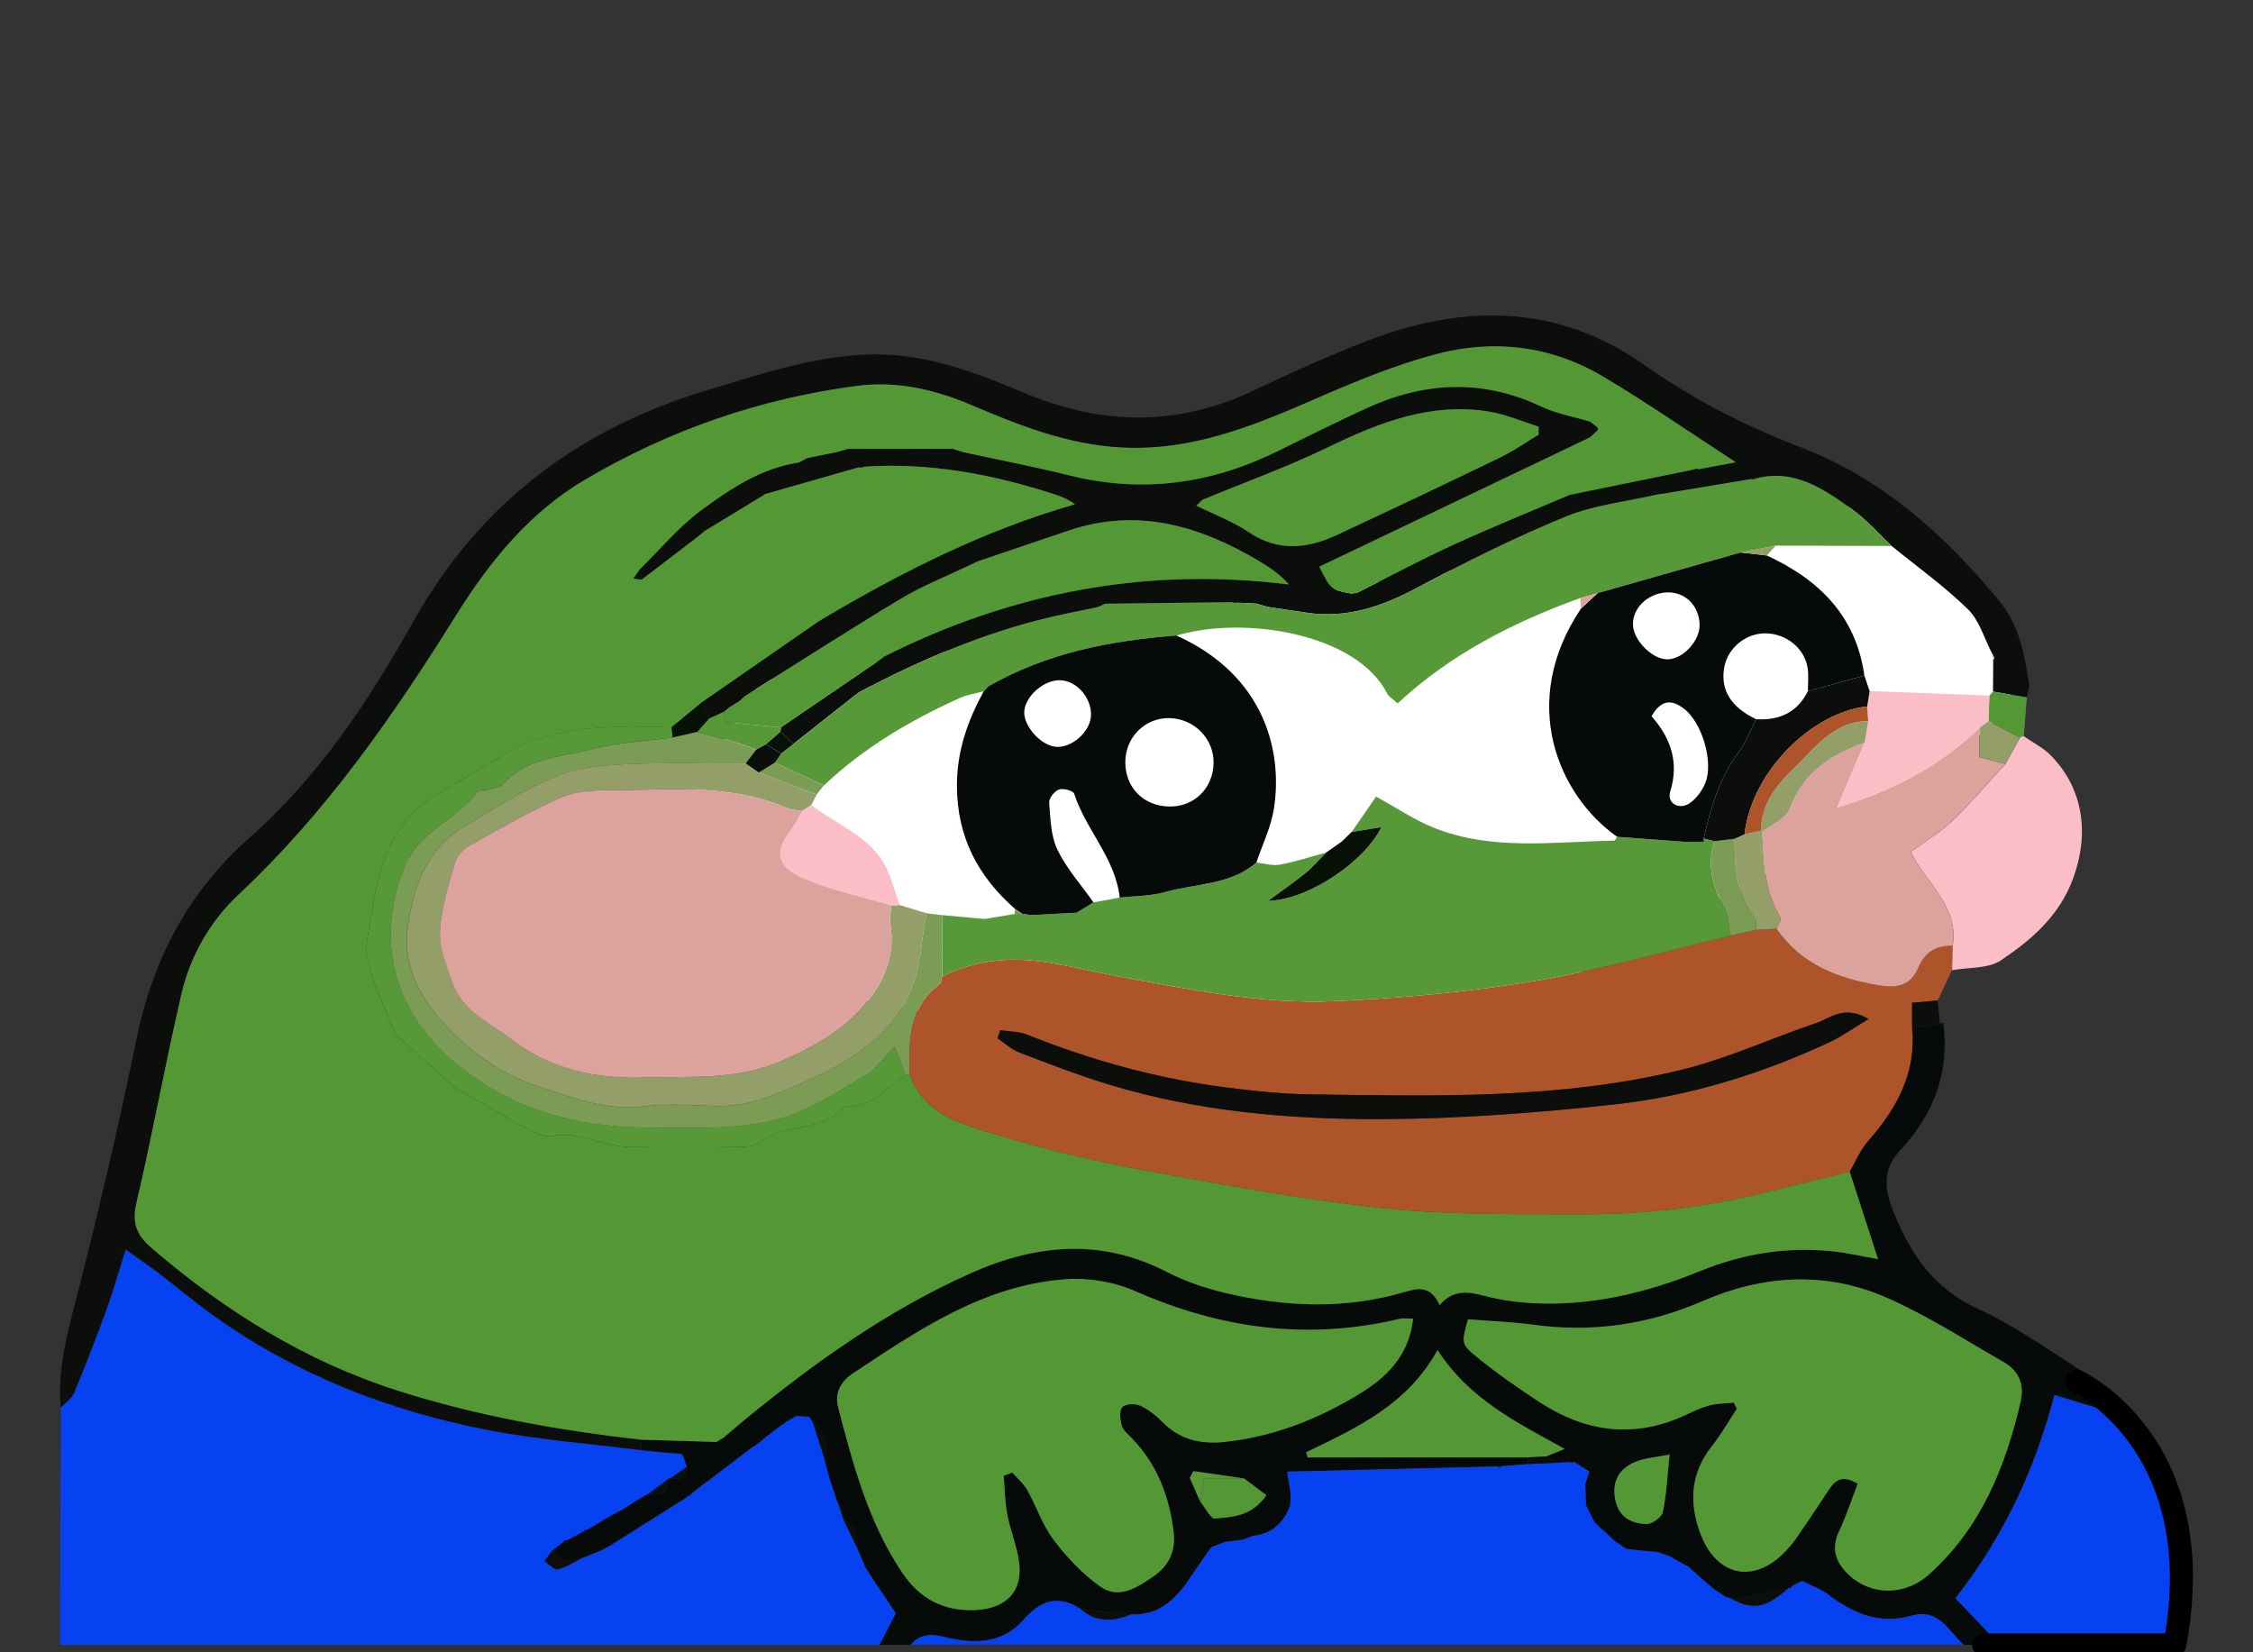 <svg width="150" height="110" viewBox="0 0 150 110" fill="none" xmlns="http://www.w3.org/2000/svg">
<rect x="0" y="0" width="150" height="110" fill="#333333" stroke="none"/>
<g clip-path="url(#clip0_1054_8971)">
<path d="M39.559 63.26L50.668 45.314L123.919 33.594L132.954 41.041L133.93 46.901L127.582 53.005L90.102 72.661L39.559 63.26Z" fill="white"/>
<path d="M4 109.502C4.016 104.237 4.032 98.97 4.047 93.705C4.35 93.382 4.778 93.11 4.936 92.728C5.701 90.884 6.421 89.02 7.102 87.143C7.542 85.931 7.889 84.684 8.363 83.184C9.279 83.835 9.925 84.269 10.543 84.74C11.774 85.678 12.959 86.68 14.217 87.58C19.722 91.517 25.897 93.926 32.495 95.204C35.851 95.854 39.284 96.107 42.682 96.54C43.148 96.587 43.614 96.635 44.079 96.682C44.53 96.72 44.981 96.759 45.433 96.798C45.534 97.079 45.636 97.36 45.738 97.641C45.373 97.901 45.009 98.161 44.644 98.422C44.534 98.405 44.454 98.446 44.404 98.545C43.998 98.843 43.592 99.14 43.187 99.438C42.9 99.604 42.614 99.77 42.328 99.935C42.045 100.116 41.762 100.297 41.479 100.478C41.193 100.632 40.906 100.787 40.62 100.941C40.108 101.248 39.596 101.555 39.084 101.862C38.988 101.828 38.919 101.857 38.876 101.949C38.493 102.152 38.11 102.355 37.727 102.559C37.621 102.538 37.544 102.576 37.495 102.673C37.246 102.865 36.998 103.057 36.749 103.248L36.759 103.236C36.588 103.468 36.417 103.7 36.245 103.932C36.549 104.126 36.901 104.53 37.146 104.473C37.711 104.34 38.224 103.984 38.758 103.718C39.146 103.565 39.534 103.412 39.922 103.258C40.134 103.15 40.344 103.041 40.556 102.932C42.184 101.906 43.813 100.88 45.442 99.854C45.599 99.748 45.756 99.641 45.913 99.535C46.217 99.292 46.519 99.049 46.822 98.807C46.968 98.702 47.113 98.597 47.259 98.492C48.154 97.81 49.049 97.127 49.944 96.444C50.145 96.305 50.346 96.165 50.546 96.026C50.684 95.911 50.823 95.796 50.962 95.682C51.231 95.472 51.502 95.263 51.771 95.054C51.962 94.92 52.151 94.786 52.342 94.652C52.564 94.52 52.786 94.388 53.008 94.256C53.295 94.276 53.582 94.295 53.868 94.314C53.94 94.414 54.011 94.515 54.083 94.615L54.105 94.66C54.358 95.452 54.611 96.244 54.864 97.036C54.989 97.51 55.115 97.986 55.242 98.461C55.32 98.687 55.398 98.914 55.477 99.14C55.556 99.383 55.634 99.626 55.713 99.869C55.756 99.971 55.799 100.073 55.841 100.175C55.953 100.525 56.066 100.873 56.178 101.222C56.49 101.865 56.803 102.507 57.116 103.15C57.282 103.542 57.449 103.935 57.615 104.328C57.797 104.613 57.978 104.898 58.16 105.183C58.677 105.953 59.195 106.723 59.648 107.397C59.233 108.2 58.897 108.851 58.561 109.502H4Z" fill="#0642F2"/>
<path d="M111.162 96.837C110.282 97.005 109.645 97.051 109.063 97.255C107.771 97.707 107.262 98.67 107.571 99.969C107.825 101.035 108.67 101.443 109.626 101.462C109.996 101.469 110.635 101.011 110.708 100.67C110.956 99.51 111.006 98.308 111.162 96.837ZM97.729 87.835C97.324 89.333 97.258 89.477 98.199 90.245C99.571 91.367 101.03 92.394 102.517 93.362C105.495 95.3 108.653 95.783 111.991 94.309C112.569 94.054 113.137 93.753 113.741 93.585C114.279 93.436 114.86 93.442 115.422 93.379C115.495 93.515 115.567 93.651 115.639 93.787C115.084 94.626 114.585 95.51 113.962 96.295C112.57 98.052 112.446 99.963 113.162 101.983C114.218 104.962 116.772 105.517 118.905 103.249C119.179 102.957 119.434 102.641 119.661 102.311C120.375 101.27 121.081 100.223 121.771 99.166C122.2 98.51 122.693 98.181 123.679 98.787C123.271 99.844 122.928 100.923 122.445 101.935C121.875 103.129 122.237 104.052 123.106 104.863C124.615 106.273 126.866 106.22 128.413 104.836C131.87 101.742 133.509 97.699 134.528 93.318C134.799 92.149 134.389 91.25 133.396 90.682C130.811 89.202 128.287 87.566 125.569 86.38C121.536 84.621 117.38 84.879 113.357 86.623C109.737 88.193 106.006 88.736 102.096 88.199C100.683 88.005 99.25 87.958 97.729 87.835ZM94.089 87.79C93.652 87.79 93.42 87.747 93.212 87.796C87.114 89.259 81.285 88.472 75.574 85.956C74.164 85.334 72.438 85.052 70.899 85.169C65.48 85.582 61.12 88.558 56.763 91.452C55.992 91.963 55.557 92.734 55.802 93.68C56.796 97.516 57.821 101.35 60.067 104.698C61.199 106.385 62.753 107.266 64.867 107.194C67.028 107.12 68.185 105.912 67.822 103.795C67.648 102.783 67.252 101.81 67.061 100.8C66.903 99.964 66.899 99.099 66.827 98.246C67.018 98.178 67.209 98.109 67.401 98.04C67.737 98.423 68.15 98.763 68.395 99.198C69.013 100.299 69.414 101.55 70.167 102.54C71.046 103.698 72.094 104.804 73.276 105.639C74.486 106.493 75.714 105.688 76.763 104.972C77.768 104.286 78.296 103.339 78.143 102.029C77.861 99.618 77.041 97.477 75.327 95.716C75.087 95.47 74.771 95.22 74.689 94.918C74.58 94.523 74.509 93.941 74.719 93.687C74.906 93.462 75.572 93.424 75.901 93.575C76.46 93.83 76.974 94.246 77.413 94.688C78.566 95.849 79.94 96.16 81.519 95.997C84.728 95.664 87.653 94.518 90.384 92.877C92.236 91.764 93.793 90.351 94.089 87.79ZM79.925 99.998C80.249 100.386 80.609 101.129 80.889 101.1C82.021 100.981 83.292 101.006 84.316 99.546C83.809 99.165 83.315 98.796 82.821 98.425C81.7 98.264 80.578 98.102 79.455 97.94C79.375 98.088 79.294 98.237 79.214 98.385C79.451 98.923 79.688 99.46 79.925 99.998ZM44.405 98.545C44.456 98.446 44.536 98.405 44.645 98.421C45.231 98.471 45.816 98.519 45.739 97.64C45.638 97.359 45.536 97.079 45.434 96.797C44.983 96.759 44.531 96.72 44.081 96.682C43.615 96.635 43.149 96.587 42.684 96.54C42.682 96.31 42.68 96.079 42.679 95.849C44.355 95.899 46.031 95.949 47.707 96C47.871 95.897 48.035 95.795 48.2 95.692C48.677 95.288 49.148 94.876 49.631 94.48C54.265 90.689 59.112 87.232 64.612 84.773C68.967 82.825 73.301 82.416 77.704 84.687C78.915 85.312 80.25 85.763 81.58 86.078C85.6 87.029 89.647 87.186 93.652 85.977C94.607 85.689 95.332 85.733 95.85 86.89C96.786 85.785 97.814 86.007 98.911 86.29C99.901 86.544 100.932 86.697 101.953 86.755C105.871 86.977 109.605 86.085 113.195 84.622C116.029 83.468 118.928 82.993 121.956 83.3C122.995 83.406 124.021 83.649 125.038 83.827C124.377 81.788 123.762 79.892 123.147 77.995C123.544 77.32 123.845 76.56 124.354 75.983C126.265 73.817 127.58 71.449 127.302 68.443C127.919 68.341 128.535 68.24 129.151 68.138C129.226 68.123 129.3 68.107 129.375 68.09C129.823 71.398 128.742 74.177 126.5 76.589C125.468 77.699 125.38 78.888 125.954 80.382C127.1 83.368 128.645 85.738 131.742 87.165C134.534 88.451 137.048 90.339 139.659 91.946V93.746C138.747 93.468 137.834 93.191 136.778 92.87C135.486 97.85 133.39 102.312 130.189 106.398C131.225 107.484 132.187 108.493 133.15 109.502H130.733C129.72 108.585 129.1 107.039 127.233 107.572C125.178 108.16 123.409 107.445 121.772 106.193C121.247 105.791 120.587 105.564 119.99 105.256C119.772 105.362 119.555 105.467 119.337 105.572C119.283 105.689 119.191 105.743 119.062 105.734C117.82 105.976 116.578 106.219 115.336 106.461C115.173 106.403 115.01 106.344 114.847 106.286C114.582 106.106 114.316 105.927 114.05 105.747C113.745 105.484 113.441 105.222 113.136 104.96C112.904 104.749 112.671 104.537 112.438 104.325C112.039 104.101 111.639 103.877 111.239 103.653L111.272 103.644C110.966 103.54 110.659 103.436 110.354 103.333C110.017 103.301 109.68 103.271 109.343 103.239C108.992 103.198 108.64 103.158 108.289 103.118C108.04 102.953 107.792 102.788 107.543 102.623C107.084 102.201 106.625 101.779 106.165 101.358C105.974 100.972 105.782 100.586 105.591 100.201C105.574 99.734 105.558 99.267 105.541 98.8C105.633 98.523 105.726 98.245 105.818 97.967C105.485 97.755 105.152 97.544 104.818 97.332C104.713 97.337 104.608 97.341 104.502 97.345C104.263 97.356 104.024 97.367 103.785 97.378C103.495 97.242 103.204 97.107 102.914 96.971C103.265 96.829 103.617 96.686 104.176 96.459C101.002 94.704 97.84 93.166 95.711 89.878C93.689 93.538 90.299 95.073 86.965 96.683C86.997 96.797 87.029 96.911 87.06 97.025H101.73C101.73 97.175 101.73 97.325 101.731 97.475C101.143 97.522 100.554 97.568 99.966 97.615C99.871 97.621 99.776 97.626 99.681 97.632C95.05 97.746 90.418 97.861 85.702 97.977C85.814 98.679 85.876 99.068 85.938 99.457C85.927 99.708 85.915 99.96 85.905 100.211C85.476 101.376 84.7 102.119 83.422 102.254C83.193 102.34 82.964 102.425 82.735 102.511C82.338 102.56 81.941 102.609 81.545 102.658C81.244 102.777 80.943 102.896 80.641 103.015C80.222 103.618 79.786 104.211 79.385 104.827C78.413 106.316 77.296 107.568 75.302 107.479C74.185 107.358 73.069 107.238 71.952 107.117C70.454 106.147 69.284 106.533 68.15 107.837C66.747 109.449 64.846 109.466 62.951 108.997C62.034 108.769 61.28 108.745 60.633 109.502H58.561C58.898 108.851 59.234 108.2 59.65 107.397C59.196 106.722 58.678 105.953 58.161 105.183C57.979 104.898 57.798 104.613 57.616 104.328C57.45 103.935 57.284 103.542 57.117 103.149C57.008 102.408 57.15 101.545 56.18 101.222C56.067 100.873 55.955 100.524 55.842 100.175C55.799 100.073 55.756 99.971 55.713 99.869C55.635 99.626 55.557 99.383 55.478 99.14C55.4 98.913 55.321 98.687 55.243 98.46C55.117 97.986 54.991 97.511 54.865 97.035C55.205 96.054 54.859 95.292 54.106 94.66L54.084 94.614C54.013 94.514 53.941 94.414 53.87 94.314C53.583 94.295 53.296 94.275 53.009 94.256C52.787 94.388 52.565 94.52 52.343 94.652C52.153 94.786 51.962 94.92 51.773 95.054C51.503 95.263 51.233 95.472 50.962 95.681C50.824 95.796 50.686 95.911 50.548 96.026C50.347 96.165 50.146 96.304 49.945 96.444C49.05 97.127 48.155 97.809 47.261 98.492C47.114 98.597 46.969 98.701 46.823 98.807C46.52 99.049 46.218 99.291 45.915 99.534C45.757 99.641 45.6 99.747 45.443 99.854C43.814 100.879 42.186 101.905 40.557 102.931C40.346 103.04 40.135 103.149 39.924 103.258C39.535 103.411 39.147 103.565 38.759 103.718C38.387 103.778 37.99 103.946 37.651 103.866C37.322 103.789 37.054 103.456 36.76 103.235L36.75 103.248C36.999 103.056 37.247 102.864 37.496 102.673C37.544 102.575 37.622 102.537 37.729 102.558C38.111 102.355 38.494 102.152 38.877 101.948C38.92 101.857 38.989 101.828 39.085 101.862C39.597 101.555 40.109 101.248 40.621 100.94C40.907 100.786 41.194 100.632 41.481 100.478C41.764 100.297 42.047 100.116 42.33 99.935C42.616 99.769 42.902 99.603 43.188 99.437C43.903 99.56 44.478 99.493 44.405 98.545Z" fill="#060A08"/>
<path d="M99.962 97.611C100.55 97.564 101.138 97.518 101.727 97.471C102.411 97.439 103.096 97.406 103.781 97.374C104.02 97.363 104.259 97.352 104.498 97.341L104.658 97.389L104.814 97.328C105.147 97.54 105.48 97.752 105.813 97.964C105.721 98.241 105.629 98.519 105.537 98.797C105.553 99.263 105.57 99.73 105.586 100.197C105.778 100.583 105.97 100.968 106.161 101.354C106.62 101.776 107.08 102.197 107.539 102.619C107.787 102.784 108.036 102.949 108.284 103.114C108.636 103.155 108.988 103.195 109.339 103.235C109.676 103.267 110.012 103.298 110.349 103.329C110.655 103.433 110.961 103.536 111.267 103.64L111.235 103.649C111.635 103.873 112.034 104.097 112.434 104.322C112.667 104.533 112.899 104.745 113.132 104.956C113.436 105.218 113.741 105.481 114.046 105.743C114.312 105.923 114.577 106.103 114.843 106.283C115.006 106.341 115.169 106.399 115.331 106.457C116.68 107.218 117.606 107.037 119.058 105.73C119.187 105.739 119.278 105.685 119.332 105.568C119.55 105.463 119.768 105.358 119.985 105.253C120.584 105.56 121.243 105.787 121.768 106.19C123.404 107.441 125.173 108.156 127.229 107.569C129.096 107.035 129.716 108.582 130.729 109.498H60.629C61.276 108.741 62.03 108.766 62.947 108.993C64.842 109.463 66.743 109.444 68.145 107.833C69.28 106.53 70.45 106.144 71.948 107.113C72.978 108.027 74.116 107.96 75.298 107.475C77.292 107.565 78.409 106.313 79.38 104.823C79.782 104.208 80.218 103.615 80.638 103.011C80.938 102.893 81.24 102.773 81.54 102.654C81.937 102.605 82.334 102.556 82.73 102.507C82.96 102.421 83.189 102.336 83.418 102.25C84.696 102.115 85.471 101.372 85.9 100.207C85.911 99.956 85.922 99.705 85.933 99.453C85.871 99.065 85.809 98.675 85.698 97.973C90.414 97.856 95.045 97.742 99.677 97.628L99.823 97.681L99.962 97.611Z" fill="#0642F2"/>
<path d="M133.149 109.503C132.186 108.494 131.224 107.485 130.188 106.4C133.388 102.313 135.484 97.852 136.776 92.871C137.832 93.192 138.745 93.47 139.658 93.747C144.804 96.885 145.003 105.391 144.154 108.736C143.685 110.585 139.704 107.595 139.71 109.503H133.149Z" fill="#0642F2"/>
<path d="M79.644 33.665C80.815 34.245 82.065 34.709 83.139 35.432C85.102 36.751 87.04 36.535 89.01 35.617C92.641 33.925 96.261 32.211 99.866 30.467C100.762 30.034 101.585 29.45 102.442 28.935V28.404C101.345 28.062 100.269 27.586 99.145 27.403C95.278 26.773 91.844 28.116 88.434 29.768C85.716 31.085 82.859 32.115 80.062 33.272C79.923 33.403 79.784 33.534 79.644 33.665ZM42.677 95.847C42.679 96.078 42.68 96.308 42.681 96.538C39.283 96.105 35.85 95.852 32.494 95.201C25.896 93.924 19.721 91.515 14.216 87.578C12.958 86.678 11.773 85.676 10.543 84.738C9.924 84.267 9.278 83.833 8.362 83.181C7.888 84.682 7.542 85.929 7.101 87.141C6.42 89.018 5.701 90.882 4.935 92.726C4.777 93.109 4.35 93.38 4.046 93.703C3.855 91.557 4.283 89.53 4.824 87.439C6.392 81.387 7.829 75.294 9.089 69.17C10.183 63.859 12.528 59.383 16.614 55.773C21.197 51.725 24.542 46.687 27.498 41.411C31.922 33.513 38.548 28.533 47.144 25.958C50.556 24.935 53.911 23.794 57.527 23.61C61.349 23.416 64.771 24.719 68.161 26.147C73.322 28.32 78.399 28.414 83.504 25.979C85.886 24.842 88.303 23.763 90.759 22.794C97.231 20.24 103.576 20.136 109.482 24.3C112.747 26.602 116.218 28.366 119.953 29.804C125.32 31.87 129.524 35.638 133.138 40.044C134.453 41.647 134.814 43.659 135.104 45.659C135.05 45.916 134.996 46.171 134.942 46.428C134.192 46.3 133.441 46.172 132.691 46.044C132.695 45.341 132.701 44.637 132.705 43.933C132.729 43.884 132.783 43.824 132.771 43.785C132.74 43.687 132.679 43.598 132.63 43.505C132.109 42.511 131.789 41.311 131.026 40.565C129.456 39.029 127.649 37.737 125.939 36.345C125.075 35.531 124.286 34.613 123.331 33.925C121.434 32.562 119.489 31.192 116.915 31.846C116.803 31.861 116.692 31.877 116.579 31.892C114.619 32.219 112.658 32.546 110.697 32.872C110.583 32.886 110.469 32.899 110.355 32.913C108.302 33.389 106.144 33.609 104.22 34.398C100.847 35.782 97.565 37.416 94.347 39.135C92.003 40.388 89.65 41.192 86.976 40.788C86.129 40.661 85.281 40.536 84.433 40.41C84.172 40.336 83.91 40.262 83.649 40.188C83.226 40.163 82.803 40.137 82.38 40.112C82.271 40.104 82.161 40.095 82.052 40.087C79.227 40.121 76.402 40.156 73.577 40.19C73.412 40.265 73.248 40.339 73.084 40.414C72.019 40.639 70.948 40.844 69.888 41.094C65.447 42.14 61.299 43.933 57.274 46.039C57.126 46.146 56.979 46.252 56.831 46.358C55.494 47.416 54.157 48.473 52.82 49.529C52.535 49.256 52.25 48.983 51.965 48.709C51.972 48.614 51.979 48.519 51.985 48.424C54.176 46.93 56.368 45.437 58.56 43.943C58.667 43.862 58.773 43.782 58.88 43.7C67.352 39.452 76.284 37.725 85.818 38.915C85.198 38.226 84.562 37.792 83.903 37.398C79.917 35.016 75.745 33.758 71.116 35.331C69.115 36.011 67.112 36.688 65.11 37.366C64.884 37.471 64.658 37.577 64.433 37.683C62.945 38.399 61.391 39.006 59.982 39.854C56.478 41.961 53.041 44.177 49.576 46.349C49.455 46.462 49.332 46.575 49.21 46.688L49.223 46.673C49.011 46.804 48.8 46.934 48.588 47.065L48.553 47.089C48.433 47.189 48.313 47.29 48.192 47.389L48.195 47.386C47.862 47.538 47.531 47.69 47.198 47.842C47.068 47.461 46.938 47.079 46.807 46.697C49.31 44.964 51.811 43.23 54.313 41.497C54.46 41.402 54.606 41.308 54.753 41.214C60.064 38.069 65.546 35.295 71.574 33.574C71.106 33.231 70.656 33.051 70.195 32.902C66.069 31.571 61.866 30.767 57.503 31.075C57.398 31.086 57.294 31.097 57.189 31.108C55.104 31.705 53.017 32.3 50.931 32.897C50.826 32.926 50.739 32.984 50.67 33.069C49.422 33.828 48.173 34.587 46.924 35.346C46.778 35.468 46.632 35.59 46.486 35.712C45.233 36.67 43.98 37.627 42.727 38.585C42.689 38.354 42.65 38.123 42.611 37.892C43.948 36.581 45.161 35.105 46.651 34.001C48.612 32.549 50.681 31.162 53.207 30.79C53.378 30.693 53.549 30.596 53.721 30.498C54.376 30.367 55.032 30.235 55.688 30.102C55.945 30.03 56.202 29.958 56.459 29.887C58.779 29.885 61.099 29.882 63.42 29.881C63.668 29.958 63.916 30.035 64.165 30.111C66.513 30.622 68.876 31.075 71.207 31.654C75.98 32.841 80.528 32.241 84.915 30.11C86.929 29.131 88.927 28.119 90.961 27.186C94.811 25.419 98.68 25.207 102.6 27.061C103.62 27.543 104.775 27.742 105.868 28.071C106.039 28.207 106.209 28.342 106.38 28.477C106.412 28.593 106.376 28.681 106.27 28.739C106.135 28.865 105.999 28.991 105.864 29.116C99.855 31.986 93.846 34.856 87.835 37.728C88.602 39.253 88.602 39.253 89.999 39.522C90.107 39.508 90.215 39.494 90.323 39.48C92.475 38.402 94.599 37.264 96.786 36.261C99.328 35.096 101.925 34.049 104.497 32.951C104.61 32.928 104.724 32.903 104.837 32.88C107.488 32.339 110.139 31.797 112.79 31.255C112.896 31.249 113.003 31.243 113.109 31.236C113.874 31.094 114.639 30.951 115.571 30.777C112.507 28.787 109.69 26.83 106.75 25.079C103.283 23.015 99.451 22.558 95.6 23.58C92.847 24.311 90.176 25.422 87.557 26.564C83.428 28.366 79.339 30.04 74.665 29.793C71.061 29.604 67.843 28.313 64.624 26.946C62.188 25.913 59.677 25.35 57.064 25.691C50.61 26.532 44.56 28.632 38.955 31.933C35.246 34.117 32.591 37.397 30.361 40.97C26.181 47.666 21.709 54.101 15.907 59.535C13.99 61.331 12.677 63.614 12.082 66.171C11.006 70.801 10.16 75.483 9.079 80.111C8.767 81.45 9.129 82.257 10.088 83.079C14.973 87.277 20.334 90.627 26.518 92.594C31.789 94.27 37.197 95.23 42.677 95.847Z" fill="#0B0E0B"/>
<path d="M36.76 103.234C37.054 103.455 37.322 103.788 37.65 103.866C37.989 103.946 38.386 103.777 38.758 103.717C38.224 103.983 37.712 104.339 37.146 104.472C36.902 104.529 36.549 104.125 36.246 103.93C36.417 103.699 36.589 103.467 36.76 103.234Z" fill="#0B0E0B"/>
<path d="M54.105 94.656C54.859 95.288 55.204 96.051 54.864 97.032C54.611 96.24 54.358 95.448 54.105 94.656Z" fill="#0B0E0B"/>
<path d="M56.18 101.219C57.151 101.542 57.009 102.404 57.117 103.146C56.805 102.504 56.492 101.861 56.18 101.219Z" fill="#0B0E0B"/>
<path d="M44.401 98.539C44.474 99.488 43.898 99.555 43.184 99.432C43.59 99.135 43.995 98.837 44.401 98.539Z" fill="#0B0E0B"/>
<path d="M45.739 97.641C45.816 98.519 45.231 98.471 44.645 98.421C45.009 98.161 45.374 97.901 45.739 97.641Z" fill="#0B0E0B"/>
<path d="M38.879 101.945C38.496 102.149 38.113 102.352 37.73 102.555C38.113 102.352 38.496 102.149 38.879 101.945Z" fill="#0B0E0B"/>
<path d="M46.923 35.345C48.172 34.586 49.421 33.827 50.669 33.068C50.757 33.01 50.843 32.953 50.931 32.896C53.016 32.299 55.103 31.704 57.189 31.107L57.349 31.127L57.502 31.073C61.865 30.766 66.069 31.57 70.195 32.901C70.655 33.05 71.105 33.23 71.573 33.573C65.545 35.294 60.064 38.068 54.752 41.213C54.605 41.307 54.459 41.401 54.312 41.496C51.81 43.23 49.309 44.963 46.807 46.696C46.105 47.273 45.403 47.85 44.7 48.427C40.908 48.304 37.122 48.227 33.669 50.199C32.442 50.899 31.221 51.612 30.015 52.348C29.25 52.815 28.43 53.243 27.786 53.848C25.764 55.748 25.118 58.29 24.726 60.911C24.575 61.92 24.247 63.009 24.477 63.943C24.881 65.582 25.645 67.133 26.281 68.712C26.361 68.91 26.568 69.067 26.738 69.22C27.715 70.098 28.696 70.972 29.681 71.843C29.936 72.069 30.186 72.315 30.478 72.487C31.983 73.372 33.486 74.261 35.022 75.092C35.544 75.375 36.2 75.732 36.718 75.637C37.895 75.421 38.935 75.714 40.019 76.029C40.669 76.218 41.359 76.349 42.033 76.36C44.388 76.4 46.744 76.392 49.1 76.362C49.589 76.356 50.194 76.325 50.542 76.049C52.222 74.714 54.749 75.431 56.22 73.652C56.247 73.62 56.331 73.624 56.387 73.629C58.114 73.743 59.013 72.301 60.282 71.557C60.376 71.553 60.47 71.549 60.564 71.546C61.589 74.317 64.202 74.889 66.551 75.601C69.71 76.558 72.945 77.317 76.192 77.913C81.461 78.88 86.743 79.861 92.063 80.425C96.377 80.883 100.755 80.821 105.105 80.839C109.051 80.856 112.975 80.46 116.828 79.546C118.938 79.045 121.039 78.511 123.144 77.992C123.759 79.889 124.374 81.786 125.036 83.824C124.018 83.647 122.993 83.403 121.953 83.298C118.926 82.991 116.026 83.466 113.192 84.62C109.602 86.082 105.868 86.974 101.95 86.752C100.93 86.694 99.898 86.542 98.908 86.287C97.812 86.005 96.784 85.781 95.847 86.888C95.329 85.73 94.605 85.686 93.649 85.975C89.644 87.183 85.598 87.027 81.578 86.075C80.248 85.761 78.912 85.309 77.701 84.684C73.298 82.413 68.964 82.823 64.609 84.77C59.109 87.229 54.262 90.687 49.629 94.477C49.145 94.873 48.674 95.285 48.197 95.69C48.033 95.792 47.868 95.894 47.704 95.996C46.029 95.946 44.352 95.896 42.677 95.846C37.196 95.228 31.788 94.269 26.517 92.592C20.333 90.626 14.972 87.276 10.087 83.079C9.129 82.256 8.766 81.449 9.078 80.111C10.159 75.482 11.005 70.8 12.082 66.17C12.676 63.614 13.989 61.33 15.906 59.534C21.708 54.1 26.18 47.665 30.36 40.969C32.59 37.396 35.245 34.116 38.954 31.932C44.559 28.631 50.609 26.53 57.063 25.689C59.677 25.349 62.188 25.912 64.623 26.945C67.842 28.312 71.06 29.603 74.663 29.792C79.338 30.038 83.427 28.365 87.556 26.563C90.175 25.421 92.846 24.31 95.599 23.579C99.45 22.557 103.283 23.014 106.749 25.078C109.689 26.829 112.506 28.786 115.57 30.776C114.638 30.95 113.873 31.093 113.109 31.235C112.999 31.198 112.893 31.204 112.789 31.254C110.138 31.796 107.487 32.337 104.836 32.879C104.723 32.903 104.61 32.926 104.496 32.95C101.924 34.048 99.328 35.094 96.785 36.26C94.599 37.263 92.474 38.401 90.322 39.479C90.209 39.456 90.101 39.469 89.998 39.521C88.601 39.252 88.601 39.252 87.834 37.727C93.845 34.855 99.854 31.986 105.863 29.115C105.999 28.99 106.134 28.864 106.269 28.738C106.375 28.68 106.411 28.592 106.379 28.476C106.208 28.341 106.038 28.206 105.867 28.07C104.774 27.741 103.619 27.542 102.599 27.06C98.679 25.206 94.811 25.418 90.96 27.185C88.926 28.119 86.928 29.13 84.914 30.108C80.527 32.24 75.98 32.84 71.207 31.653C68.876 31.073 66.512 30.62 64.164 30.11C63.916 30.034 63.667 29.957 63.419 29.88C61.099 29.881 58.779 29.884 56.459 29.885C56.201 29.957 55.944 30.029 55.687 30.101C55.031 30.233 54.375 30.366 53.72 30.498C53.548 30.595 53.377 30.692 53.206 30.789C50.68 31.161 48.612 32.548 46.651 34C45.161 35.105 43.947 36.58 42.611 37.89C42.466 38.098 42.321 38.306 42.176 38.513C42.36 38.537 42.543 38.56 42.727 38.584C43.979 37.626 45.233 36.669 46.485 35.711C46.632 35.589 46.777 35.467 46.923 35.345Z" fill="#549836"/>
<path d="M124.401 67.844C122.764 66.87 121.865 67.796 120.908 68.117C117.925 69.122 115.034 70.47 111.992 71.215C103.829 73.213 95.474 72.976 87.149 72.857C85.262 72.83 83.369 72.624 81.495 72.38C76.98 71.793 72.626 70.581 68.398 68.889C67.847 68.669 67.202 68.683 66.601 68.588C66.539 68.768 66.478 68.948 66.416 69.128C66.9 69.449 67.344 69.872 67.872 70.073C69.853 70.831 71.838 71.599 73.865 72.214C79.797 74.013 85.933 74.533 92.071 74.506C97.221 74.482 102.387 74.084 107.51 73.525C112.491 72.982 117.277 71.502 121.833 69.374C122.626 69.003 123.348 68.477 124.401 67.844ZM123.145 77.994C121.04 78.513 118.939 79.046 116.829 79.547C112.976 80.461 109.052 80.857 105.106 80.841C100.756 80.823 96.378 80.885 92.064 80.427C86.744 79.862 81.462 78.881 76.193 77.915C72.945 77.32 69.711 76.56 66.552 75.603C64.204 74.891 61.59 74.318 60.565 71.547C60.503 69.291 60.482 67.052 62.573 65.503C62.682 65.422 62.676 65.187 62.723 65.024C64.783 63.951 66.997 63.724 69.249 64.002C70.834 64.198 72.39 64.612 73.963 64.903C78.917 65.822 83.883 66.882 88.939 66.65C93.385 66.446 97.85 66.033 102.236 65.297C106.612 64.564 110.9 63.314 115.227 62.291C115.788 62.164 116.35 62.036 116.911 61.909C117.368 61.882 117.825 61.855 118.282 61.828C119.919 64.198 122.339 65.133 125.053 65.59C126.25 65.792 127.2 65.667 127.725 64.415C128.144 63.417 128.904 62.916 130.004 62.972C129.989 63.511 129.975 64.05 129.962 64.588C129.644 65.261 129.327 65.933 129.009 66.606C128.476 66.653 127.944 66.701 127.301 66.758V68.442C127.578 71.448 126.263 73.815 124.353 75.982C123.843 76.558 123.542 77.319 123.145 77.994Z" fill="#AE542A"/>
<path d="M94.086 87.788C93.791 90.348 92.233 91.762 90.381 92.874C87.651 94.515 84.725 95.662 81.516 95.995C79.938 96.158 78.563 95.847 77.41 94.685C76.971 94.244 76.457 93.828 75.899 93.572C75.569 93.422 74.904 93.459 74.717 93.684C74.506 93.939 74.577 94.521 74.686 94.916C74.769 95.218 75.084 95.467 75.324 95.713C77.038 97.474 77.858 99.616 78.14 102.027C78.293 103.337 77.765 104.284 76.76 104.97C75.712 105.685 74.484 106.491 73.274 105.637C72.091 104.802 71.044 103.696 70.164 102.538C69.412 101.547 69.011 100.296 68.392 99.196C68.148 98.761 67.735 98.421 67.398 98.038C67.207 98.106 67.016 98.175 66.824 98.244C66.896 99.097 66.9 99.962 67.058 100.798C67.249 101.808 67.646 102.781 67.819 103.793C68.182 105.909 67.025 107.117 64.864 107.191C62.75 107.263 61.196 106.383 60.065 104.696C57.818 101.347 56.793 97.514 55.799 93.678C55.554 92.731 55.99 91.961 56.76 91.45C61.118 88.555 65.478 85.58 70.896 85.167C72.435 85.049 74.162 85.332 75.572 85.953C81.282 88.469 87.111 89.256 93.209 87.794C93.418 87.744 93.649 87.788 94.086 87.788Z" fill="#549836"/>
<path d="M97.731 87.83C99.252 87.952 100.685 88 102.097 88.194C106.008 88.732 109.739 88.188 113.359 86.618C117.382 84.873 121.537 84.616 125.571 86.375C128.289 87.561 130.813 89.197 133.397 90.676C134.391 91.245 134.801 92.143 134.529 93.313C133.51 97.694 131.872 101.737 128.415 104.831C126.867 106.215 124.616 106.268 123.108 104.858C122.239 104.047 121.876 103.124 122.446 101.93C122.93 100.918 123.272 99.84 123.681 98.782C122.694 98.175 122.202 98.504 121.773 99.161C121.082 100.218 120.376 101.265 119.662 102.306C119.435 102.636 119.181 102.952 118.906 103.244C116.773 105.512 114.219 104.957 113.164 101.979C112.448 99.957 112.572 98.047 113.964 96.29C114.587 95.504 115.086 94.621 115.641 93.781C115.569 93.645 115.496 93.509 115.424 93.373C114.861 93.437 114.281 93.431 113.742 93.58C113.139 93.748 112.571 94.049 111.993 94.305C108.655 95.778 105.497 95.295 102.519 93.357C101.031 92.389 99.573 91.362 98.2 90.24C97.26 89.472 97.325 89.329 97.731 87.83Z" fill="#549836"/>
<path d="M101.726 97.026H87.057C87.025 96.912 86.993 96.798 86.961 96.684C90.295 95.074 93.685 93.54 95.707 89.879C97.835 93.168 100.998 94.705 104.172 96.46C103.613 96.687 103.261 96.83 102.91 96.972C102.516 96.99 102.12 97.008 101.726 97.026Z" fill="#549836"/>
<path d="M111.159 96.836C111.003 98.307 110.953 99.509 110.705 100.669C110.632 101.01 109.993 101.468 109.623 101.461C108.668 101.442 107.823 101.034 107.568 99.968C107.259 98.669 107.768 97.706 109.06 97.254C109.642 97.05 110.28 97.004 111.159 96.836Z" fill="#549836"/>
<path d="M82.822 98.422C83.316 98.792 83.809 99.162 84.316 99.542C83.293 101.003 82.021 100.978 80.889 101.096C80.61 101.125 80.249 100.382 79.926 99.994C79.993 99.51 80.06 99.026 80.143 98.422H82.822Z" fill="#549836"/>
<path d="M127.301 68.441V66.758C127.944 66.7 128.477 66.653 129.009 66.606C129.056 67.116 129.103 67.626 129.15 68.137C128.534 68.238 127.917 68.34 127.301 68.441Z" fill="#0B0E0B"/>
<path d="M119.062 105.73C117.611 107.037 116.685 107.218 115.336 106.458C116.578 106.215 117.82 105.973 119.062 105.73Z" fill="#0B0E0B"/>
<path d="M82.819 98.423H80.14C80.056 99.028 79.99 99.511 79.923 99.995C79.685 99.457 79.448 98.92 79.211 98.383C79.291 98.235 79.372 98.086 79.453 97.938C80.575 98.099 81.697 98.261 82.819 98.423Z" fill="#579938"/>
<path d="M75.299 107.479C74.117 107.963 72.981 108.03 71.949 107.117C73.066 107.238 74.182 107.358 75.299 107.479Z" fill="#0B0E0B"/>
<path d="M101.727 97.022C102.121 97.004 102.516 96.987 102.911 96.969C103.202 97.104 103.492 97.24 103.782 97.375C103.097 97.407 102.412 97.439 101.728 97.472C101.727 97.322 101.727 97.172 101.727 97.022Z" fill="#0B0E0B"/>
<path d="M81.543 102.656L80.641 103.013C80.941 102.894 81.243 102.775 81.543 102.656Z" fill="#0B0E0B"/>
<path d="M99.965 97.613L99.826 97.683L99.68 97.63C99.775 97.624 99.869 97.619 99.965 97.613Z" fill="#0B0E0B"/>
<path d="M104.82 97.328L104.664 97.389L104.504 97.341C104.609 97.337 104.715 97.332 104.82 97.328Z" fill="#0B0E0B"/>
<path d="M110.699 32.874C112.66 32.547 114.621 32.221 116.581 31.894L116.753 31.901L116.918 31.848C119.49 31.194 121.436 32.564 123.333 33.928C124.288 34.615 125.077 35.533 125.942 36.347C123.371 36.34 120.8 36.333 118.228 36.325C117.448 36.477 116.667 36.63 115.886 36.782C112.715 37.684 109.543 38.586 106.371 39.488C105.986 39.596 105.602 39.703 105.218 39.811C100.766 41.423 96.593 43.53 93.052 46.831C92.74 46.539 92.468 46.389 92.35 46.159C90.268 42.11 82.729 40.987 78.327 42.311C73.947 42.649 69.695 43.464 65.825 45.687C65.704 45.806 65.585 45.927 65.464 46.047L65.497 46.023C64.964 46.167 64.4 46.244 63.902 46.468C60.6 47.954 57.512 49.782 54.861 52.283C53.773 51.782 52.685 51.282 51.598 50.78C51.738 50.574 51.879 50.369 52.019 50.163C52.286 49.952 52.554 49.742 52.822 49.532C54.159 48.474 55.496 47.417 56.833 46.361C56.98 46.255 57.128 46.148 57.276 46.042C61.3 43.936 65.45 42.142 69.89 41.096C70.95 40.846 72.02 40.642 73.086 40.416C73.25 40.341 73.415 40.267 73.579 40.192C76.404 40.158 79.229 40.124 82.054 40.089L82.216 40.133L82.382 40.114C82.805 40.139 83.228 40.165 83.651 40.19C83.912 40.264 84.174 40.338 84.435 40.412C85.283 40.538 86.131 40.663 86.979 40.791C89.651 41.194 92.005 40.389 94.349 39.137C97.567 37.418 100.849 35.784 104.222 34.401C106.146 33.611 108.304 33.392 110.357 32.915C110.471 32.902 110.585 32.888 110.699 32.874Z" fill="#579938"/>
<path d="M65.113 37.365C67.115 36.687 69.118 36.011 71.119 35.33C75.748 33.758 79.92 35.015 83.906 37.397C84.565 37.791 85.201 38.225 85.821 38.914C76.287 37.724 67.355 39.451 58.883 43.7C58.776 43.781 58.669 43.862 58.563 43.942C56.371 45.436 54.179 46.93 51.988 48.424C50.783 48.31 49.579 48.198 48.273 48.076C48.258 47.932 48.228 47.659 48.198 47.385L48.195 47.389C48.316 47.289 48.436 47.189 48.556 47.088L48.591 47.064C48.803 46.934 49.014 46.803 49.226 46.672L49.213 46.688C49.335 46.575 49.457 46.462 49.58 46.349C53.044 44.176 56.481 41.96 59.985 39.853C61.394 39.006 62.948 38.398 64.436 37.682C64.661 37.576 64.887 37.471 65.113 37.365Z" fill="#549836"/>
<path d="M80.063 33.27C82.859 32.112 85.717 31.083 88.435 29.766C91.844 28.113 95.278 26.771 99.146 27.401C100.269 27.584 101.345 28.06 102.442 28.402V28.933C101.586 29.448 100.762 30.032 99.866 30.465C96.261 32.209 92.641 33.923 89.01 35.615C87.04 36.533 85.102 36.749 83.14 35.429C82.065 34.707 80.815 34.243 79.644 33.663C79.784 33.532 79.923 33.401 80.063 33.27Z" fill="#549836"/>
<path d="M132.446 46.311C132.528 46.222 132.61 46.132 132.692 46.043C133.443 46.171 134.193 46.299 134.944 46.426C134.878 47.29 134.812 48.153 134.746 49.017C134.644 49.007 134.555 49.038 134.481 49.11C133.784 48.746 133.087 48.383 132.391 48.019C132.41 47.45 132.428 46.881 132.446 46.311Z" fill="#549836"/>
<path d="M48.196 47.383C48.226 47.657 48.256 47.93 48.272 48.074C49.578 48.196 50.782 48.309 51.986 48.421C51.979 48.516 51.973 48.611 51.966 48.706C51.641 48.987 51.316 49.267 50.99 49.548C50.772 49.669 50.554 49.789 50.336 49.91C49.939 49.76 49.549 49.584 49.143 49.467C48.238 49.204 47.324 48.97 46.414 48.724C46.676 48.429 46.937 48.134 47.199 47.839C47.531 47.687 47.863 47.535 48.196 47.383Z" fill="#579938"/>
<path d="M47.196 47.844C46.935 48.139 46.673 48.434 46.412 48.728C45.866 48.853 45.321 48.977 44.775 49.101C44.749 48.877 44.724 48.653 44.699 48.43C45.402 47.853 46.104 47.276 46.806 46.699C46.936 47.081 47.066 47.462 47.196 47.844Z" fill="#081105"/>
<path d="M50.992 49.55C51.318 49.269 51.643 48.988 51.968 48.707C52.253 48.98 52.538 49.254 52.823 49.528C52.555 49.738 52.287 49.949 52.019 50.159C51.677 49.956 51.335 49.753 50.992 49.55Z" fill="#081105"/>
<path d="M42.729 38.584C42.546 38.561 42.363 38.537 42.18 38.514C42.324 38.306 42.469 38.098 42.613 37.891C42.652 38.122 42.691 38.353 42.729 38.584Z" fill="#081105"/>
<path d="M50.933 32.895C50.846 32.952 50.759 33.009 50.672 33.067C50.74 32.982 50.828 32.924 50.933 32.895Z" fill="#081105"/>
<path d="M90 39.521C90.103 39.47 90.211 39.456 90.324 39.48C90.216 39.494 90.108 39.508 90 39.521Z" fill="#081105"/>
<path d="M112.793 31.258C112.896 31.208 113.003 31.201 113.112 31.239C113.006 31.245 112.899 31.252 112.793 31.258Z" fill="#081105"/>
<path d="M82.383 40.111L82.216 40.129L82.055 40.086C82.164 40.094 82.273 40.102 82.383 40.111Z" fill="#081105"/>
<path d="M57.505 31.074L57.352 31.127L57.191 31.108C57.296 31.097 57.4 31.086 57.505 31.074Z" fill="#081105"/>
<path d="M132.708 43.932C132.683 43.79 132.658 43.647 132.633 43.504C132.682 43.597 132.743 43.686 132.774 43.784C132.786 43.823 132.732 43.882 132.708 43.932Z" fill="#DBA39C"/>
<path d="M116.914 31.848L116.75 31.9L116.578 31.894C116.69 31.879 116.803 31.863 116.914 31.848Z" fill="#081105"/>
<path d="M134.482 49.114C134.556 49.043 134.644 49.011 134.747 49.021C135.346 49.436 136.027 49.771 136.529 50.281C138.749 52.532 139.106 55.573 138.012 58.514C137.086 61.002 135.246 62.564 133.229 63.927C132.379 64.501 131.066 64.39 129.963 64.591C129.977 64.052 129.992 63.513 130.005 62.974C130.436 60.343 128.257 58.828 127.207 56.714C128.174 56.006 129.165 55.429 129.971 54.657C131.219 53.459 132.342 52.13 133.518 50.856C133.839 50.275 134.161 49.695 134.482 49.114Z" fill="#FBBDC6"/>
<path d="M44.774 49.103C45.32 48.978 45.865 48.855 46.411 48.73C47.321 48.976 48.235 49.209 49.14 49.473C49.546 49.59 49.936 49.767 50.333 49.916C50.099 50.221 49.865 50.527 49.631 50.831C46.96 50.837 44.285 50.751 41.62 50.881C40.047 50.958 38.381 51.114 36.952 51.705C34.877 52.564 32.962 53.82 31.01 54.958C28.446 56.452 27.537 58.935 27.145 61.683C26.88 63.531 27.399 65.265 28.432 66.732C30.349 69.454 33.01 71.451 36.12 72.434C38.231 73.102 40.418 73.966 42.807 73.66C44.392 73.457 46.024 73.585 47.634 73.632C49.034 73.672 50.298 73.389 51.62 72.847C53.457 72.093 55.242 71.364 56.918 70.237C59.505 68.495 60.989 66.219 61.325 63.148C61.412 62.362 61.562 61.584 61.682 60.802C62.028 60.843 62.372 60.885 62.717 60.925C62.718 62.292 62.72 63.66 62.721 65.027C62.673 65.19 62.679 65.425 62.571 65.506C60.479 67.054 60.5 69.294 60.563 71.55C60.469 71.553 60.375 71.557 60.281 71.561C60.076 71.014 59.872 70.466 59.581 69.685C58.816 70.442 58.272 71.244 57.516 71.676C55.618 72.758 53.719 74.063 51.648 74.558C48.803 75.237 45.807 75.095 42.842 75.066C38.283 75.02 34.219 73.847 30.64 71.036C26.469 67.758 24.839 63.044 26.893 57.775C27.844 55.337 30.368 54.613 31.772 52.719C31.894 52.554 32.319 52.634 32.59 52.555C32.91 52.463 33.314 52.408 33.512 52.186C35.129 50.383 37.462 50.383 39.542 49.842C41.235 49.403 43.026 49.335 44.774 49.103Z" fill="#7B9C54"/>
<path d="M44.781 49.096C43.033 49.328 41.241 49.396 39.548 49.836C37.468 50.376 35.135 50.376 33.519 52.179C33.32 52.401 32.916 52.456 32.596 52.548C32.325 52.627 31.9 52.548 31.778 52.712C30.375 54.606 27.851 55.33 26.899 57.768C24.845 63.037 26.475 67.751 30.646 71.029C34.225 73.84 38.289 75.014 42.848 75.059C45.813 75.088 48.809 75.231 51.654 74.551C53.725 74.056 55.625 72.751 57.522 71.669C58.279 71.237 58.822 70.435 59.587 69.678C59.879 70.46 60.083 71.007 60.287 71.555C59.017 72.298 58.12 73.74 56.392 73.626C56.336 73.622 56.252 73.617 56.225 73.65C54.754 75.428 52.226 74.712 50.547 76.046C50.199 76.322 49.594 76.353 49.105 76.359C46.75 76.39 44.393 76.397 42.038 76.358C41.364 76.346 40.674 76.215 40.024 76.026C38.94 75.712 37.901 75.418 36.723 75.634C36.205 75.729 35.549 75.372 35.026 75.09C33.491 74.258 31.988 73.369 30.483 72.484C30.191 72.313 29.941 72.067 29.685 71.84C28.701 70.97 27.719 70.096 26.742 69.217C26.573 69.065 26.366 68.908 26.286 68.709C25.65 67.131 24.886 65.579 24.482 63.941C24.252 63.006 24.58 61.917 24.731 60.909C25.123 58.287 25.769 55.745 27.791 53.846C28.435 53.24 29.255 52.813 30.02 52.346C31.227 51.61 32.447 50.896 33.674 50.196C37.127 48.225 40.913 48.301 44.705 48.425C44.73 48.648 44.755 48.872 44.781 49.096Z" fill="#579938"/>
<path d="M62.726 65.023C62.725 63.656 62.724 62.289 62.723 60.922C63.629 61.005 64.535 61.089 65.442 61.172L65.593 61.198L65.739 61.148C66.343 61.049 66.945 60.95 67.547 60.851C67.714 60.842 67.879 60.833 68.045 60.824C68.237 60.856 68.429 60.889 68.621 60.921C69.639 60.868 70.659 60.815 71.678 60.763C72.054 60.533 72.43 60.304 72.806 60.075C73.388 59.968 73.97 59.863 74.551 59.756C75.564 59.642 76.614 59.66 77.582 59.386C79.626 58.808 81.909 58.934 83.65 57.421C84.171 57.477 84.716 57.656 85.21 57.563C86.256 57.368 87.275 57.032 88.306 56.754C87.859 57.205 87.448 57.7 86.958 58.096C86.142 58.757 85.276 59.354 84.431 59.977C87.193 59.888 90.898 57.306 91.979 55.067C91.25 55.185 90.62 55.288 89.989 55.39C90.551 54.578 91.112 53.765 91.617 53.035C93.043 53.816 94.185 54.594 95.439 55.097C99.338 56.665 103.429 56.033 107.465 55.964C107.535 55.963 107.603 55.797 107.671 55.708C109.264 55.826 110.858 55.944 112.451 56.062C112.792 56.05 113.132 56.038 113.471 56.027C113.441 55.96 113.426 55.89 113.429 55.816C113.666 55.878 113.901 55.941 114.138 56.003C113.606 57.621 114.07 59.066 114.826 60.506C115.1 61.027 115.103 61.691 115.23 62.29C110.903 63.313 106.614 64.563 102.239 65.296C97.852 66.032 93.388 66.445 88.941 66.649C83.886 66.881 78.92 65.821 73.966 64.903C72.393 64.612 70.836 64.198 69.252 64.002C67 63.722 64.786 63.95 62.726 65.023Z" fill="#579938"/>
<path d="M133.513 50.854C132.337 52.127 131.215 53.457 129.966 54.654C129.161 55.426 128.169 56.004 127.202 56.712C128.253 58.826 130.431 60.34 130.001 62.972C128.901 62.916 128.141 63.418 127.722 64.415C127.197 65.667 126.248 65.792 125.05 65.59C122.336 65.133 119.916 64.198 118.279 61.828C118.372 61.57 118.624 61.212 118.534 61.067C117.437 59.316 117.436 57.345 117.32 55.395C117.951 54.886 118.909 54.501 119.154 53.849C120.057 51.436 121.897 50.239 124.152 49.439C123.534 50.89 122.915 52.342 122.311 53.759C125.9 52.687 129.119 51.044 131.793 48.449V50.41C132.443 50.577 132.978 50.715 133.513 50.854Z" fill="#DBA39C"/>
<path d="M124.399 67.84C123.346 68.473 122.624 68.999 121.831 69.37C117.275 71.498 112.489 72.978 107.508 73.521C102.385 74.08 97.219 74.478 92.069 74.502C85.931 74.529 79.795 74.01 73.863 72.21C71.836 71.595 69.852 70.828 67.87 70.07C67.341 69.868 66.897 69.445 66.414 69.124C66.476 68.944 66.537 68.764 66.599 68.584C67.2 68.679 67.845 68.665 68.396 68.886C72.624 70.577 76.978 71.789 81.493 72.376C83.367 72.62 85.26 72.826 87.147 72.853C95.472 72.972 103.826 73.209 111.99 71.211C115.032 70.466 117.923 69.118 120.906 68.114C121.863 67.792 122.762 66.866 124.399 67.84Z" fill="#0B0E0B"/>
<path d="M117.322 55.393C117.438 57.343 117.439 59.314 118.536 61.065C118.626 61.21 118.374 61.568 118.281 61.827C117.824 61.854 117.367 61.881 116.91 61.908C116.885 61.631 116.966 61.269 116.82 61.09C115.561 59.538 115.499 57.699 115.477 55.841C115.7 55.741 115.925 55.64 116.149 55.539C116.515 55.465 116.881 55.391 117.248 55.316L117.322 55.393Z" fill="#949E68"/>
<path d="M115.481 55.84C115.503 57.697 115.565 59.537 116.824 61.088C116.97 61.268 116.89 61.629 116.915 61.906C116.353 62.033 115.792 62.161 115.231 62.288C115.104 61.689 115.101 61.026 114.827 60.504C114.071 59.064 113.607 57.619 114.139 56C114.586 55.947 115.034 55.893 115.481 55.84Z" fill="#7B9C54"/>
<path d="M70.597 45.284C69.532 45.241 68.28 46.315 68.195 47.344C68.116 48.308 69.289 49.63 70.301 49.718C71.356 49.81 72.59 48.711 72.636 47.638C72.686 46.47 71.697 45.328 70.597 45.284ZM77.835 53.693C79.505 53.725 80.771 52.483 80.798 50.788C80.823 49.185 79.507 47.845 77.87 47.807C76.237 47.769 74.924 49.073 74.921 50.737C74.918 52.431 76.129 53.66 77.835 53.693ZM78.325 42.309C84.224 44.969 85.41 50.056 84.813 53.842C84.62 55.066 84.046 56.23 83.647 57.421C81.906 58.934 79.623 58.808 77.579 59.387C76.611 59.661 75.561 59.643 74.548 59.757C74.264 57.138 72.292 55.25 71.515 52.837C71.452 52.64 70.782 52.458 70.5 52.561C70.204 52.669 69.829 53.145 69.852 53.431C69.937 54.492 69.955 55.646 70.401 56.57C71.009 57.831 71.986 58.915 72.804 60.075C72.428 60.304 72.052 60.534 71.675 60.763C70.656 60.816 69.637 60.868 68.618 60.921C68.426 60.889 68.234 60.857 68.043 60.825C67.888 60.721 67.733 60.615 67.578 60.51C65.112 58.337 63.719 55.725 63.711 52.323C63.705 49.994 64.423 47.986 65.496 46.02L65.463 46.045C65.583 45.925 65.703 45.805 65.823 45.685C69.694 43.463 73.945 42.647 78.325 42.309Z" fill="#060A08"/>
<path d="M113.156 41.561C113.11 40.297 112.184 39.395 110.976 39.439C109.737 39.485 108.707 40.456 108.718 41.567C108.727 42.638 110.055 43.951 111.071 43.895C112.107 43.838 113.195 42.62 113.156 41.561ZM109.957 47.682C111.239 49.143 111.805 50.744 111.198 52.704C110.957 53.484 111.823 53.96 112.523 53.453C112.954 53.142 113.325 52.641 113.53 52.145C114.109 50.747 113.32 48.076 112.092 47.162C111.367 46.622 110.634 46.49 109.957 47.682ZM107.668 55.71C103.753 52.956 101.067 46.763 105.254 40.523C105.625 40.178 105.997 39.833 106.369 39.487C109.54 38.585 112.712 37.684 115.885 36.781C116.467 36.848 117.05 36.914 117.632 36.981C121.109 38.583 123.573 41.005 124.125 44.977C122.871 45.323 121.618 45.668 120.365 46.014C120.364 45.504 120.426 44.983 120.35 44.484C120.151 43.172 118.951 42.196 117.584 42.165C116.243 42.133 115.027 43.129 114.794 44.446C114.532 45.931 115.24 47.077 116.916 47.881C116.531 48.62 116.235 49.425 115.744 50.085C114.462 51.804 113.893 53.785 113.426 55.818C113.424 55.892 113.438 55.962 113.469 56.029C113.129 56.04 112.788 56.052 112.448 56.063C110.855 55.946 109.261 55.828 107.668 55.71Z" fill="#060A08"/>
<path d="M54.858 52.281C54.694 52.485 54.53 52.688 54.367 52.891C53.08 52.407 51.794 51.924 50.508 51.44C50.87 51.219 51.232 50.998 51.595 50.777C52.682 51.278 53.77 51.78 54.858 52.281Z" fill="#7B9C54"/>
<path d="M51.595 50.777C51.233 50.998 50.871 51.219 50.509 51.44C50.217 51.236 49.925 51.032 49.633 50.828C49.867 50.523 50.101 50.218 50.335 49.912C50.553 49.792 50.771 49.671 50.989 49.551C51.331 49.754 51.674 49.957 52.017 50.161C51.876 50.366 51.736 50.572 51.595 50.777Z" fill="#0B0E0B"/>
<path d="M117.634 36.98C117.052 36.914 116.469 36.847 115.887 36.78C116.668 36.628 117.448 36.477 118.228 36.324L117.634 36.98Z" fill="#949E68"/>
<path d="M106.368 39.484C105.996 39.83 105.625 40.175 105.253 40.521C105.24 40.283 105.228 40.045 105.215 39.808C105.599 39.7 105.984 39.592 106.368 39.484Z" fill="#DBA39C"/>
<path d="M131.798 48.445C129.125 51.04 125.905 52.683 122.316 53.755C122.92 52.337 123.539 50.886 124.157 49.435C124.234 48.959 124.311 48.483 124.387 48.007C124.363 47.682 124.339 47.356 124.315 47.03C124.37 46.689 124.426 46.349 124.481 46.008C127.137 46.108 129.792 46.209 132.448 46.309C132.429 46.879 132.411 47.448 132.392 48.017C132.194 48.16 131.997 48.302 131.798 48.445Z" fill="#FBBDC6"/>
<path d="M124.478 46.012C124.423 46.352 124.367 46.693 124.312 47.034C120.789 47.386 116.658 51.211 116.149 55.54C115.925 55.641 115.701 55.742 115.477 55.843C115.029 55.896 114.582 55.95 114.134 56.003C113.898 55.941 113.662 55.879 113.426 55.816C113.893 53.783 114.462 51.803 115.744 50.084C116.235 49.424 116.531 48.619 116.916 47.88C118.453 47.972 119.654 47.446 120.364 46.013C121.618 45.667 122.871 45.322 124.125 44.977C124.243 45.321 124.36 45.666 124.478 46.012Z" fill="#0B0E0B"/>
<path d="M131.797 48.447C131.995 48.304 132.193 48.162 132.391 48.02C133.088 48.383 133.784 48.746 134.481 49.11C134.16 49.691 133.839 50.271 133.518 50.852C132.983 50.714 132.447 50.575 131.797 50.408V48.447Z" fill="#949E68"/>
<path d="M49.637 50.828C49.929 51.032 50.22 51.236 50.512 51.44C51.799 51.924 53.085 52.408 54.372 52.891C54.255 53.124 54.138 53.358 54.021 53.591C53.815 53.725 53.61 53.859 53.404 53.994C53.067 53.932 52.703 53.934 52.397 53.801C48.503 52.11 44.39 52.612 40.336 52.613C39.322 52.614 38.216 52.699 37.315 53.105C35.252 54.035 33.276 55.161 31.3 56.272C30.876 56.51 30.422 56.966 30.296 57.411C29.864 58.929 29.369 60.478 29.294 62.034C29.241 63.156 29.742 64.335 30.129 65.443C30.805 67.373 32.635 68.094 34.121 69.24C36.736 71.256 39.853 71.83 42.797 71.731C45.849 71.628 49.025 71.967 52.083 70.613C54.06 69.738 55.828 68.794 57.263 67.235C58.751 65.617 59.65 63.766 59.274 61.472C59.211 61.086 59.317 60.673 59.345 60.273C59.531 60.266 59.716 60.26 59.902 60.253C60.497 60.435 61.093 60.617 61.688 60.799C61.567 61.581 61.417 62.359 61.331 63.144C60.994 66.216 59.511 68.492 56.923 70.233C55.248 71.361 53.463 72.09 51.626 72.843C50.303 73.386 49.04 73.669 47.639 73.628C46.03 73.582 44.397 73.454 42.813 73.656C40.423 73.962 38.236 73.099 36.125 72.431C33.015 71.447 30.355 69.451 28.438 66.728C27.405 65.261 26.886 63.528 27.15 61.68C27.542 58.931 28.451 56.448 31.015 54.955C32.968 53.817 34.882 52.561 36.957 51.702C38.386 51.11 40.052 50.955 41.626 50.877C44.291 50.747 46.966 50.833 49.637 50.828Z" fill="#949E68"/>
<path d="M89.338 56.022C89.553 55.812 89.768 55.601 89.984 55.391C90.614 55.288 91.245 55.185 91.974 55.066C90.893 57.306 87.187 59.888 84.426 59.977C85.27 59.353 86.136 58.757 86.952 58.097C87.442 57.7 87.853 57.204 88.3 56.754L88.29 56.755C88.64 56.51 88.988 56.266 89.338 56.022Z" fill="#081105"/>
<path d="M65.441 61.172C65.541 61.164 65.64 61.156 65.739 61.148L65.593 61.198L65.441 61.172Z" fill="#7B9C54"/>
<path d="M67.543 60.853C67.554 60.739 67.565 60.625 67.576 60.512C67.731 60.616 67.885 60.721 68.04 60.827C67.875 60.835 67.709 60.844 67.543 60.853Z" fill="#7B9C54"/>
<path d="M124.382 48.012C124.305 48.488 124.229 48.963 124.152 49.439C121.897 50.239 120.057 51.435 119.154 53.849C118.91 54.501 117.951 54.887 117.32 55.395L117.246 55.318C117.247 53.585 118.251 52.292 119.376 51.214C120.81 49.84 122.046 48.026 124.382 48.012Z" fill="#949E68"/>
<path d="M124.383 48.008C122.047 48.022 120.811 49.836 119.377 51.21C118.252 52.289 117.248 53.582 117.247 55.314C116.881 55.388 116.514 55.463 116.148 55.538C116.658 51.208 120.789 47.383 124.311 47.031C124.335 47.356 124.359 47.682 124.383 48.008Z" fill="#AE542A"/>
<path d="M53.401 53.993C53.606 53.858 53.812 53.724 54.017 53.59C55.677 54.906 57.85 55.622 58.922 57.615C59.361 58.433 59.58 59.369 59.898 60.252C59.713 60.258 59.527 60.265 59.342 60.272C57.548 59.746 55.711 59.333 53.971 58.666C51.593 57.756 51.449 56.798 52.83 55.008C53.064 54.703 53.212 54.333 53.401 53.993Z" fill="#FBBDC6"/>
<path d="M53.399 53.994C53.211 54.334 53.063 54.705 52.828 55.009C51.448 56.799 51.592 57.757 53.97 58.668C55.71 59.334 57.547 59.747 59.34 60.273C59.312 60.673 59.206 61.087 59.27 61.472C59.645 63.767 58.746 65.617 57.258 67.235C55.823 68.795 54.055 69.739 52.078 70.614C49.02 71.967 45.844 71.629 42.792 71.732C39.848 71.831 36.731 71.256 34.116 69.241C32.63 68.095 30.8 67.374 30.124 65.443C29.737 64.336 29.236 63.157 29.289 62.035C29.364 60.478 29.859 58.93 30.291 57.411C30.417 56.967 30.871 56.511 31.295 56.272C33.27 55.162 35.247 54.036 37.31 53.105C38.211 52.699 39.317 52.615 40.331 52.614C44.385 52.612 48.498 52.11 52.392 53.801C52.698 53.934 53.062 53.933 53.399 53.994Z" fill="#DBA39C"/>
<path fill-rule="evenodd" clip-rule="evenodd" d="M137.945 92.64C137.563 92.463 137.395 92.01 137.572 91.627C137.748 91.245 138.202 91.077 138.584 91.254C138.584 91.254 148.168 95.581 145.545 109.643C145.478 110.004 145.162 110.266 144.795 110.266H132.06C131.639 110.266 131.297 109.924 131.297 109.503C131.297 109.082 131.639 108.74 132.06 108.74H144.154C146.142 96.502 137.945 92.64 137.945 92.64Z" fill="black"/>
</g>
<defs>
<clipPath id="clip0_1054_8971">
<rect width="150" height="110" fill="white"/>
</clipPath>
</defs>
</svg>
